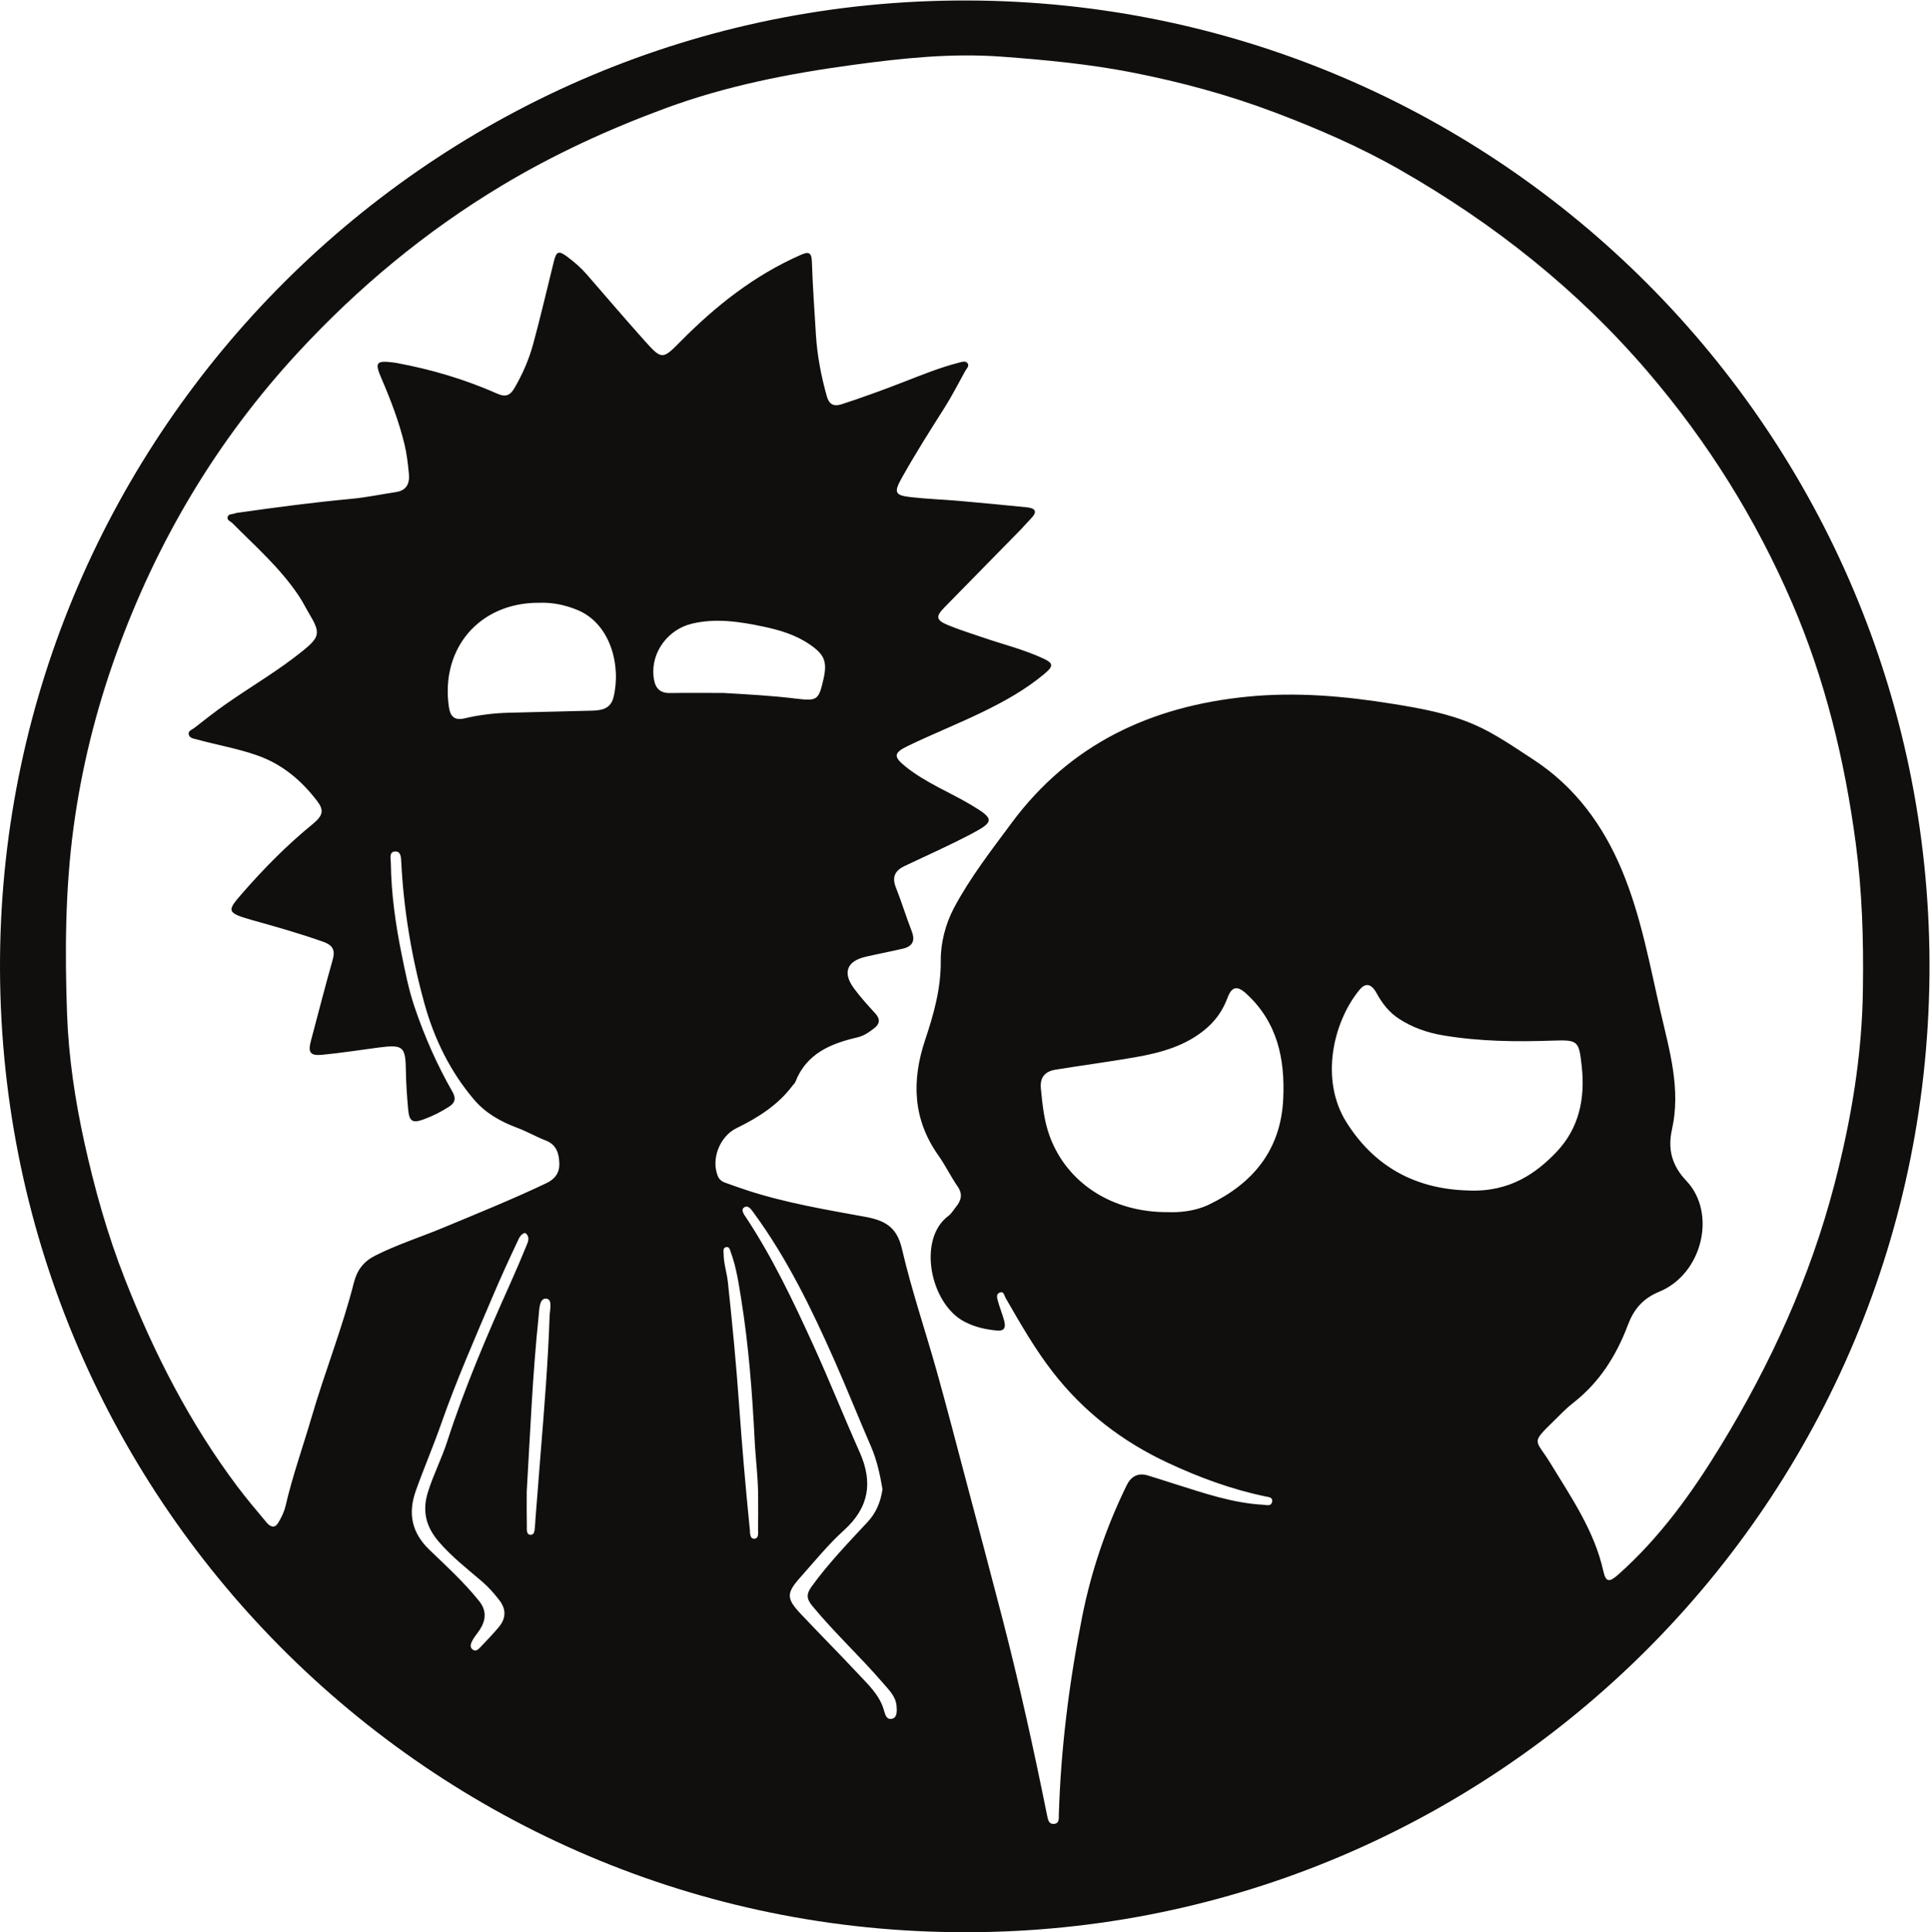 <?xml version="1.0" encoding="UTF-8" standalone="no"?>
<svg
   xmlns:dc="http://purl.org/dc/elements/1.1/"
   xmlns:cc="http://creativecommons.org/ns#"
   xmlns:rdf="http://www.w3.org/1999/02/22-rdf-syntax-ns#"
   xmlns:svg="http://www.w3.org/2000/svg"
   xmlns="http://www.w3.org/2000/svg"
   viewBox="0 0 849.2 849.973"
   height="849.973"
   width="849.2"
   xml:space="preserve"
   id="svg2"
   version="1.1"><defs
     id="defs6" /><g
     transform="matrix(1.333,0,0,-1.333,0,849.973)"
     id="g10"><g
       transform="scale(0.1)"
       id="g12"><path
         id="path14"
         style="fill:#110f0d;fill-opacity:1;fill-rule:nonzero;stroke:none"
         d="m 1738.69,1454.75 c 0,-37.94 -0.48,-75.89 0.3,-113.81 0.23,-11.25 -2.54,-29.62 12.93,-29.43 14.06,0.17 12.51,18.24 14.08,30.01 0.81,6.04 0.69,12.22 1.17,18.31 5.53,70.71 10.94,141.43 16.68,212.14 12.46,153.65 25.08,307.31 30.31,461.42 0.69,20.21 10.7,56.24 -11.52,57.51 -22.84,1.3 -22.36,-35.44 -24.67,-57.61 -20.11,-192.35 -27.89,-385.53 -39.28,-578.54 z m 763.79,-22.41 c 0.42,63.79 -8.21,127.02 -11.45,190.57 -7.98,156.45 -19.6,312.65 -44.63,467.33 -8.34,51.51 -15.75,103.92 -34.13,153.47 -2.81,7.54 -4.07,19.16 -15.33,17.14 -11.28,-2.02 -8.37,-13.27 -8.39,-21.36 -0.1,-32.06 10.71,-62.71 14.04,-93.93 14.15,-132.56 27.09,-265.31 36.5,-398.27 9.84,-139.14 21.76,-278.06 35.76,-416.81 1.27,-12.62 -0.5,-33.16 15.82,-31.81 15.5,1.29 11.31,21.77 11.58,34.54 0.7,33.03 0.23,66.08 0.23,99.13 z m -769.07,875.46 c -15.54,-3.92 -20.52,-18.23 -25.79,-29.39 -27.52,-58.21 -54.35,-116.79 -79.55,-176.04 -60,-141.09 -121.76,-281.43 -172.49,-426.33 -25.71,-73.44 -56.61,-145.04 -82.76,-218.34 -26.48,-74.22 -15.34,-138.31 45.35,-196.44 56.26,-53.89 114.09,-107.01 163.22,-168.25 25.25,-31.46 22.83,-62.44 2.61,-94.291 -7.83,-12.348 -18.11,-23.289 -24.76,-36.168 -4.7,-9.129 -10.33,-21.699 1.25,-30.051 10.34,-7.469 18.61,1.148 25.24,8.18 20.98,22.218 42.53,44.031 61.84,67.65 22.89,28.01 23.44,57.94 0.83,87.13 -17.22,22.21 -35.53,43.29 -57.05,61.7 -49.18,42.1 -100.45,81.93 -142.93,131.42 -41.17,47.96 -55.78,99.2 -36.28,162.66 17.67,57.48 45.35,110.57 63.77,167.48 57.83,178.66 131.6,351 208.39,522.12 19.41,43.26 38.01,86.88 55.89,130.78 4.96,12.17 7.55,26.28 -6.78,36.18 z m 1179.57,-845.79 c -8,46.03 -17.87,94.72 -38.13,141.27 -40.82,93.76 -78.54,188.87 -119.95,282.37 -75.13,169.68 -155.86,336.44 -266.1,487.1 -9.19,12.56 -19.2,28.49 -32.93,18.91 -12.03,-8.38 1.39,-24.97 8.11,-35.17 86.2,-130.85 153.28,-271.88 218.18,-413.78 54.22,-118.55 102.51,-239.8 155.55,-358.91 44.06,-98.97 30.99,-182.27 -51.69,-257.1 -52.34,-47.37 -97.34,-102.99 -144.5,-155.91 -46.5,-52.2 -46.27,-69.46 2.08,-120.8 62.03,-65.861 125.93,-129.959 187.72,-196.029 33.16,-35.461 69.94,-69.012 85.19,-117.531 4.82,-15.34 7.92,-36.18 27.38,-32.2 18.05,3.7 16.62,25.43 15.59,41 -2.17,32.989 -25.8,54.77 -45.46,77.661 -74.86,87.16 -159.75,165.14 -232.89,254.059 -19.11,23.23 -20.13,38.91 -2.24,63.64 55.45,76.62 120.79,144.29 184.91,213.19 27.46,29.51 42.85,64.88 49.18,108.23 z m -525.23,2627.57 c 80.86,-4.73 161.42,-9.01 241.77,-18.89 68.18,-8.38 73.03,-3.72 88.43,63.84 13.32,58.41 3.77,81.5 -45.13,115.09 -46.43,31.92 -99.57,47.67 -153.09,58.92 -77.72,16.33 -156.58,28.72 -236.27,9.61 -77.59,-18.6 -133.11,-92.4 -126.64,-170.19 2.77,-33.27 13.56,-59.36 54.76,-58.64 58.71,1.03 117.45,0.26 176.17,0.26 z m -608.47,297.62 c -195.42,0.94 -325.57,-149.21 -297.66,-343.4 4.87,-33.85 20.03,-45.52 52.27,-37.92 47.81,11.27 96.2,17.12 145.2,18.41 91.64,2.41 183.29,4.78 274.94,6.9 32.46,0.75 61.56,6.38 70.93,43.85 25.74,102.89 -8.58,243.8 -120.51,289.05 -39.79,16.08 -81.7,24.87 -125.17,23.11 z M 4846.75,2447.74 c 137.23,-6.21 224.95,58.07 290.63,126.76 74.2,77.6 95.37,175.46 83.79,281.82 -9.22,84.67 -11.25,88.97 -94.66,86.03 -121.43,-4.29 -242.57,-2.97 -362.74,17.23 -52.13,8.76 -101.51,25.8 -146.2,54.97 -32.54,21.24 -55.26,50.47 -73.73,84.31 -17.31,31.72 -36.58,35.12 -56.41,11.01 -87.7,-106.61 -130.85,-297.21 -43.3,-436.6 92.76,-147.69 229.05,-221.11 402.62,-225.53 z m -990.85,-71.45 c 37.95,-1.45 88.77,2.91 134.41,24.8 146.35,70.18 237.6,181.25 245.42,349.13 6.15,131.94 -19.39,253.47 -122.35,347.36 -29.49,26.88 -47.4,23.7 -61.37,-13.62 -14.5,-38.71 -36.21,-71.59 -67.24,-98.88 -68.82,-60.52 -153.36,-82.95 -240.24,-98.08 -86.74,-15.11 -174.13,-26.44 -261.04,-40.68 -33.4,-5.48 -51.35,-24.76 -47.79,-61.57 5.2,-53.76 10.6,-107.7 29.37,-158.44 56.94,-153.93 205.89,-251.59 390.83,-250.02 z m 2293.27,739.43 c 2.38,160.47 -2.57,320.15 -23.95,480.02 -36.52,273.25 -101.07,539 -210.05,791.57 -119.56,277.11 -278.11,530.84 -475.49,761.46 -232.94,272.21 -508.54,489.95 -817.49,666.66 -132.17,75.59 -272.12,136.25 -415.27,190.34 -152.83,57.74 -309.34,100 -468.74,131.26 -142.93,28.03 -288.22,41.79 -433.6,52.5 -164.75,12.13 -327.71,-5.33 -490.59,-27.46 -210.12,-28.53 -416.96,-69 -616.92,-142.74 C 2008.68,5949.86 1827.62,5866.86 1655.3,5763.29 1404.79,5612.73 1182.57,5428.12 984.633,5214.25 715.48,4923.46 516.766,4588.78 383.004,4216.67 316.34,4031.21 268.703,3839.69 242.504,3643.82 c -27.219,-203.48 -28.539,-408.25 -21.203,-612.91 5.137,-143.38 26.465,-285.41 57.363,-425.36 33.715,-152.73 75.922,-303.06 133.309,-449.32 95.945,-244.53 214.242,-476.32 372.511,-686.65 30.059,-39.95 62.555,-78.09 94.59,-116.51 11.172,-13.4 26.297,-22.9 38.727,-2.81 10.73,17.35 20.195,36.72 24.765,56.46 22.918,99 57.247,194.58 85.634,291.92 43.48,149.04 101.37,293.64 139.69,444.18 11.02,43.31 32.4,70.74 71.38,90.37 72.35,36.44 149.44,60.8 223.9,91.79 113.9,47.41 228.28,93.61 339.77,146.61 28.25,13.42 44.25,33.29 43.31,65.71 -0.98,33.99 -10.07,62.03 -45.38,75.68 -31.8,12.29 -61.34,29.52 -93.51,41.54 -54.14,20.22 -104.25,47.97 -142.7,93.17 -79.03,92.94 -131.46,200.74 -163.59,316.69 -42.18,152.19 -68.34,307.89 -76.51,466.12 -0.8,15.58 -0.34,37.64 -21.54,35.81 -19.33,-1.66 -13.1,-23.37 -12.94,-36.95 1.29,-101.96 15.44,-202.68 35.65,-302.27 11.86,-58.48 23.49,-117.31 42.8,-174.22 32.92,-97.02 73.93,-190.38 124.8,-279.21 12.58,-21.98 8.94,-36.53 -10.84,-49.26 -25.73,-16.54 -52.76,-30.34 -81.54,-41.05 -38.94,-14.48 -50.02,-8.99 -53.73,32.34 -3.72,41.41 -6.77,83.01 -7.38,124.57 -1.22,83.39 -7.97,89.91 -92.1,78.94 -61.88,-8.06 -123.58,-18.01 -185.66,-23.78 -38.49,-3.56 -45.82,8.46 -35.9,45.63 23.93,89.58 46.68,179.49 72.15,268.64 9.18,32.14 -1.26,48.02 -30.64,58.47 -78.245,27.87 -158.014,50.24 -237.971,72.62 -84.504,23.64 -78.906,31.48 -30.918,86.62 71.64,82.3 147.828,159.66 232.459,228.74 35.41,28.9 39.09,46.16 15.25,77.27 -51.479,67.17 -114.151,120.49 -195.346,149.38 -65.867,23.44 -134.82,35.05 -201.957,53.58 -10.504,2.9 -23.652,3.55 -26.223,16.51 -2.394,12.09 10.582,15.21 17.786,20.79 34.785,26.94 69.269,54.37 105.324,79.54 84.191,58.79 173.269,110.52 253.336,175.27 56.54,45.73 58.9,59.66 21.72,121.71 -11.91,19.87 -22.142,40.82 -34.99,60.05 -60.965,91.3 -143.125,163.34 -219.797,240.36 -5.785,5.81 -17.363,8.78 -15.179,18.89 2.586,11.99 15.777,9.26 24.421,12.64 4.485,1.75 9.551,2.12 14.399,2.82 123.586,17.66 247.336,33.76 371.696,45.41 48.65,4.55 96.76,14.81 145.18,22.1 35.55,5.34 45.94,28.82 42.81,60.49 -3.24,32.81 -6.76,65.47 -14.66,97.87 -18.34,75.15 -45.79,146.78 -76.27,217.59 -22.44,52.12 -16.89,58.63 38.98,51.87 3.64,-0.44 7.29,-1 10.9,-1.67 114.66,-21.12 225.83,-53.98 332.44,-101.23 26.37,-11.68 41.88,-7.63 56.99,18.21 26.78,45.78 47.74,94 61.59,144.52 24.89,90.8 45.82,182.68 68.68,274.03 8.33,33.3 15.92,35.86 43.86,15.19 23.58,-17.44 45.62,-36.65 64.94,-58.86 63.42,-72.96 126.13,-146.55 190.61,-218.58 56.59,-63.21 59.47,-62.34 118.26,-2.75 115.9,117.49 243.64,218.48 396.01,285.58 25.1,11.05 36.84,11.5 37.9,-21.88 2.52,-79.56 8.36,-159.02 13.13,-238.5 4.19,-69.93 17.21,-138.31 36.14,-205.7 7.5,-26.71 22.43,-34.93 49.46,-26.13 68.57,22.34 136.23,46.98 203.46,73.1 60.35,23.44 120.46,48.01 183.4,64.07 8.98,2.29 20.88,7.08 27.8,-1.55 7.62,-9.51 -2.73,-17.92 -7.22,-26.02 -22.52,-40.58 -43.59,-82.11 -68.41,-121.26 -48.42,-76.37 -96.88,-152.65 -141.03,-231.64 -26.45,-47.32 -23.58,-57.24 28.51,-63.28 53.47,-6.2 107.46,-7.87 161.13,-12.57 74.4,-6.51 148.73,-13.81 223.05,-21.18 27.06,-2.68 36.8,-13.14 14.44,-36.24 -11.93,-12.31 -22.98,-25.46 -34.97,-37.7 -83.87,-85.63 -167.98,-171.01 -251.78,-256.72 -29,-29.65 -27.45,-41.47 11.12,-57.61 36.01,-15.09 73.55,-26.53 110.49,-39.35 67.88,-23.55 138.09,-40.44 203.65,-70.59 35.05,-16.1 35.9,-25.46 6.02,-50.61 -62.22,-52.34 -132.85,-91.62 -205.37,-126.81 -81.13,-39.35 -165.14,-72.75 -246.36,-111.91 -48.31,-23.3 -47.4,-36.11 -6.31,-68.97 66.5,-53.18 145.89,-84 218.08,-127.26 73.39,-43.99 74.34,-53.82 -1.22,-93.53 -72.27,-37.97 -146.96,-71.38 -220.84,-106.24 -31.87,-15.03 -42.88,-36.13 -29.19,-70.82 18.86,-47.79 34,-97.03 52.49,-144.97 12.28,-31.86 1.69,-49.88 -29.61,-57.18 -40.49,-9.43 -81.38,-17.17 -121.91,-26.47 -62.71,-14.39 -77.6,-52.21 -39.37,-104.35 21.61,-29.47 46.61,-56.57 71.22,-83.71 16.15,-17.81 13.91,-33.76 -3.22,-47.09 -17.02,-13.23 -33.95,-25.81 -56.86,-31.13 -88.3,-20.48 -168.57,-53.77 -204.69,-147.52 -1.67,-4.33 -6.06,-7.55 -8.97,-11.45 -48.24,-64.5 -114.09,-105.88 -184.98,-140.49 -55.08,-26.88 -84.5,-100.83 -62.12,-157.43 4.3,-10.87 12.29,-18.19 23.22,-22.07 24.15,-8.57 48.24,-17.36 72.59,-25.33 127.2,-41.64 259,-63.77 390.08,-87.64 64.96,-11.82 105.23,-32.72 122.09,-105.51 31.66,-136.61 77.35,-269.93 115.24,-405.16 33.97,-121.24 65.45,-243.2 97.73,-364.91 39.5,-148.89 79.21,-297.74 117.88,-446.85 56.18,-216.701 104.44,-435.22 148.67,-654.638 2.78,-13.813 5.82,-28.672 23.81,-26.34 16.51,2.137 14.26,17.668 14.61,29.406 6.53,219.512 34.03,436.434 76.57,651.792 30.06,152.13 79.48,297.29 147.49,436.33 14.07,28.76 36.98,41.92 69.24,32.34 29.3,-8.7 58.27,-18.49 87.45,-27.6 96.73,-30.21 192.63,-64.01 295.18,-69.34 10.49,-0.54 24.43,-5.8 27.89,9.16 3.66,15.81 -10.54,16.12 -21.22,18.32 -111.82,23.12 -217.99,62.34 -321.36,110.43 -151.19,70.35 -279.31,168.65 -381.89,301.05 -59.42,76.7 -106.94,160.31 -155.16,243.81 -4.38,7.55 -5.44,22.52 -18.74,17.78 -13.92,-4.95 -8.92,-18.99 -6.27,-28.84 5.7,-21.2 14.2,-41.65 20.05,-62.81 5.12,-18.47 4.95,-36.21 -21.94,-33.94 -38.03,3.23 -74.91,11.49 -109.07,29.44 -112.77,59.24 -155.83,271.83 -53.02,348.77 10.44,7.81 17.49,20.22 25.9,30.67 16.88,21 22.21,41.47 4.9,66.56 -22.84,33.14 -40.47,69.91 -63.71,102.72 -84.48,119.23 -88.44,246.57 -43.69,380.58 28.27,84.67 52.48,169.4 51.65,261.22 -0.55,60.36 16.2,123.46 44.48,176.38 52.86,98.89 122.14,188.04 189.01,278.3 193.38,261.04 459.53,384.92 776.07,416.97 162.44,16.45 322.99,2.26 483.04,-23.56 91.81,-14.8 183.62,-31.23 269.56,-68.87 68.45,-29.97 129.45,-73.05 191.86,-113.51 139.15,-90.21 232.28,-217.31 295.25,-368.61 62.37,-149.86 90.77,-309.03 126.93,-465.99 29.3,-127.2 67.23,-254.06 37.51,-387.05 -14.65,-65.56 -0.53,-119.34 47.62,-170.14 100.76,-106.35 52.64,-307.33 -89.71,-365.65 -54.58,-22.38 -84.25,-58.7 -103.56,-109.95 -38.23,-101.38 -94.24,-190.18 -181.26,-257.56 -22.15,-17.16 -41.58,-37.93 -61.71,-57.6 -79.79,-77.97 -61.88,-60.24 -13.14,-140.25 69.22,-113.62 145.4,-223.34 175.1,-356.46 8.2,-36.79 19.28,-38.26 48.82,-12.05 137.86,122.29 244.32,270.64 339.17,426.15 164.25,269.29 294.5,553.97 374.57,861.06 55.6,213.24 92.04,428.17 94.31,648.68 z M 3187.84,0 C 1420.62,-1.82 -15.566,1440.41 0.129,3217.78 15.422,4949.91 1429.04,6379.75 3193.42,6374.78 4952.65,6369.82 6363.01,4943.61 6368.94,3199.58 6374.99,1421.35 4936.67,-0.289 3187.84,0" /></g></g></svg>